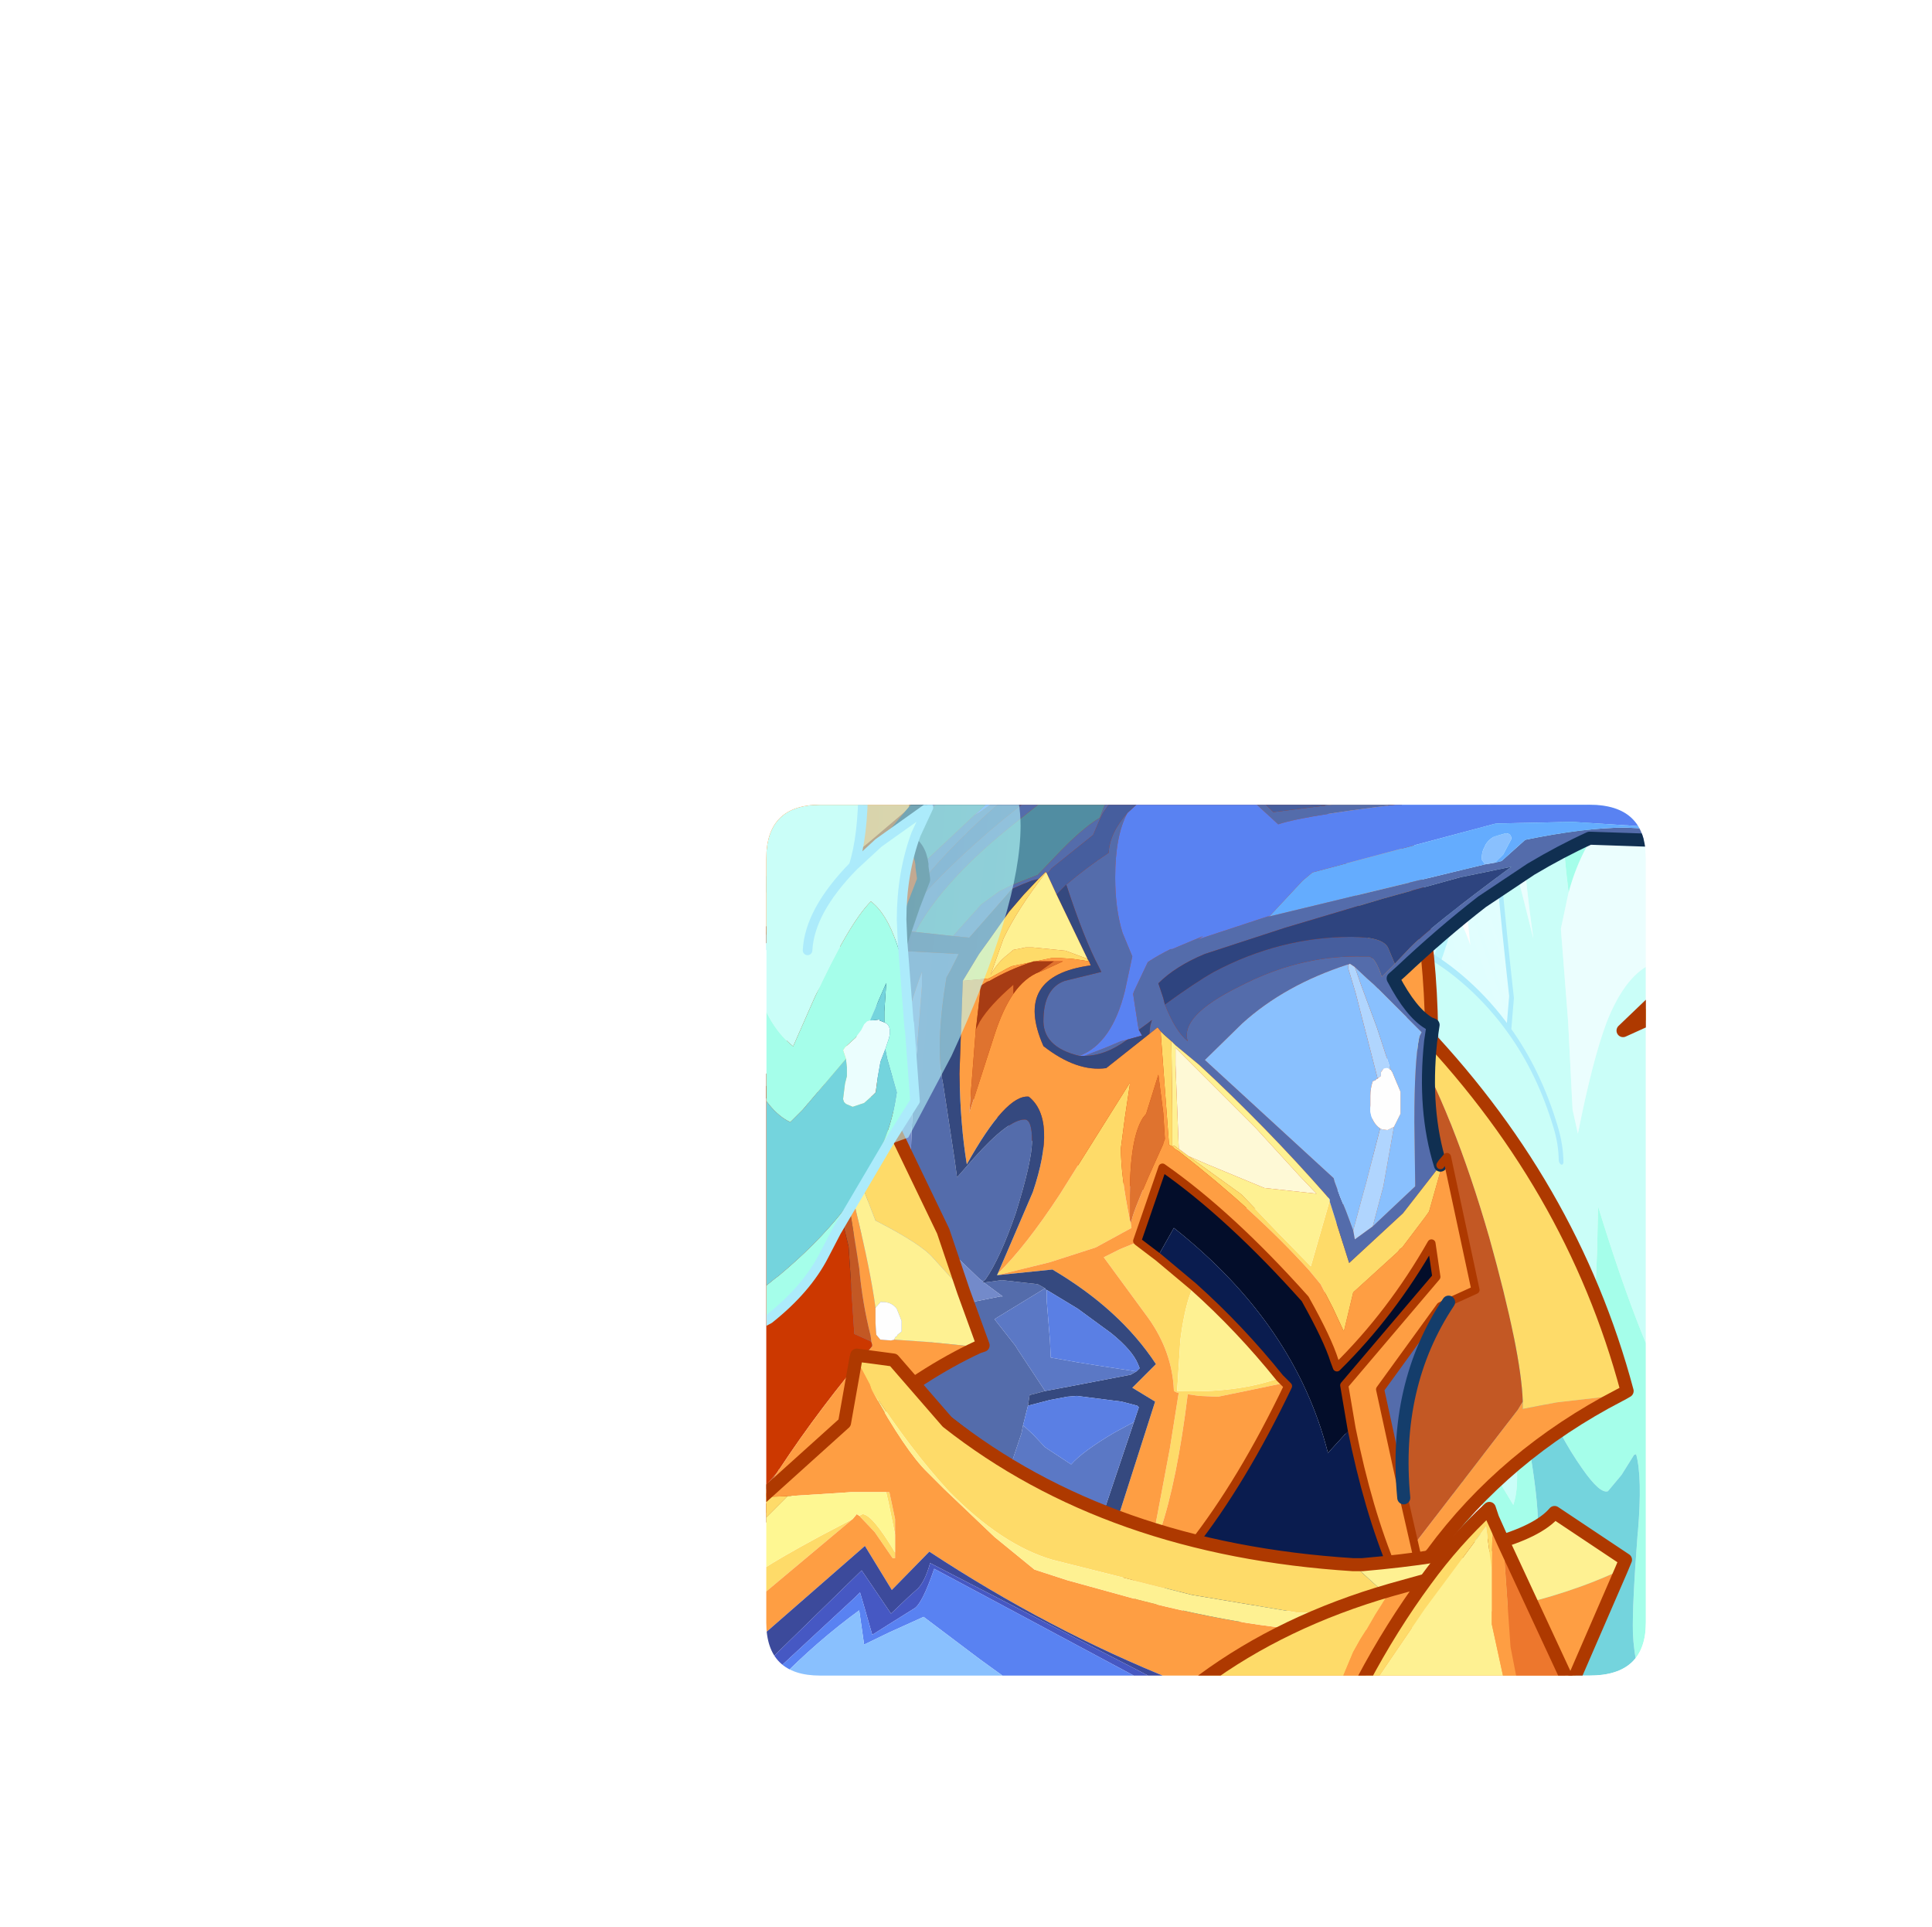 <?xml version="1.0" encoding="UTF-8" standalone="no"?>
<svg xmlns:ffdec="https://www.free-decompiler.com/flash" xmlns:xlink="http://www.w3.org/1999/xlink" ffdec:objectType="frame" height="118.15px" width="118.5px" xmlns="http://www.w3.org/2000/svg">
  <g transform="matrix(1.0, 0.0, 0.0, 1.0, 47.0, 49.35)">
    <clipPath id="clipPath0" transform="matrix(1.0, 0.0, 0.0, 1.0, 0.0, 0.0)">
      <path d="M50.5 0.0 Q53.95 0.0 53.95 3.3 L53.95 50.15 Q53.95 53.4 50.5 53.4 L3.3 53.4 Q0.0 53.4 0.0 50.15 L0.0 3.3 Q0.0 0.0 3.3 0.0 L50.5 0.0" fill="#000000" fill-rule="evenodd" stroke="none"/>
    </clipPath>
    <g clip-path="url(#clipPath0)">
      <use ffdec:characterId="2" height="69.55" transform="matrix(1.0, 0.0, 0.0, 1.0, -34.4, -0.75)" width="78.8" xlink:href="#shape1"/>
      <filter id="filter0">
        <feColorMatrix in="SourceGraphic" result="filterResult0" type="matrix" values="0 0 0 0 0.808,0 0 0 0 1.0,0 0 0 0 1.0,0 0 0 1 0"/>
        <feConvolveMatrix divisor="25.0" in="filterResult0" kernelMatrix="1 1 1 1 1 1 1 1 1 1 1 1 1 1 1 1 1 1 1 1 1 1 1 1 1" order="5 5" result="filterResult1"/>
        <feComposite in="SourceGraphic" in2="filterResult1" operator="over" result="filterResult2"/>
      </filter>
      <use ffdec:characterId="4" filter="url(#filter0)" height="71.5" transform="matrix(0.511, -0.184, 0.268, 0.903, 25.158, -4.098)" width="53.2" xlink:href="#sprite0"/>
      <use ffdec:characterId="5" height="52.1" transform="matrix(1.0, 0.0, 0.0, 1.0, -4.3, -0.9)" width="59.6" xlink:href="#shape3"/>
      <filter id="filter1">
        <feColorMatrix in="SourceGraphic" result="filterResult3" type="matrix" values="0 0 0 0 0.808,0 0 0 0 1.0,0 0 0 0 1.0,0 0 0 1 0"/>
        <feConvolveMatrix divisor="25.0" in="filterResult3" kernelMatrix="1 1 1 1 1 1 1 1 1 1 1 1 1 1 1 1 1 1 1 1 1 1 1 1 1" order="5 5" result="filterResult4"/>
        <feComposite in="SourceGraphic" in2="filterResult4" operator="over" result="filterResult5"/>
      </filter>
      <use ffdec:characterId="4" filter="url(#filter1)" height="71.5" transform="matrix(-1.177, 0.0, 0.0, 1.177, 15.597, -49.332)" width="53.2" xlink:href="#sprite0"/>
      <use ffdec:characterId="6" height="20.75" transform="matrix(1.0, 0.0, 0.0, 1.0, -0.65, 33.35)" width="53.75" xlink:href="#shape4"/>
    </g>
    <use ffdec:characterId="7" height="53.4" transform="matrix(1.0, 0.0, 0.0, 1.0, 0.0, 0.0)" width="53.95" xlink:href="#shape5"/>
  </g>
  <defs>
    <g id="shape1" transform="matrix(1.0, 0.0, 0.0, 1.0, 34.4, 0.75)">
      <path d="M-34.0 68.4 Q-33.85 68.55 -34.0 68.75 -34.25 68.9 -34.35 68.6 L-34.2 68.3 -34.0 68.4" fill="#d75d11" fill-rule="evenodd" stroke="none"/>
      <path d="M3.15 -0.5 L4.65 -0.5 0.15 8.05 -1.2 10.8 -1.2 6.95 3.15 -0.5 M37.05 -0.5 L44.15 -0.5 Q42.6 5.5 40.2 12.25 L39.65 13.8 37.05 -0.5" fill="#ecffff" fill-rule="evenodd" stroke="none"/>
      <path d="M3.15 -0.5 L-1.2 6.95 M-1.2 10.8 L0.15 8.05 4.65 -0.5 M37.05 -0.5 L39.65 13.8 40.2 12.25 Q42.6 5.5 44.15 -0.5" fill="none" stroke="#adecfc" stroke-linecap="round" stroke-linejoin="round" stroke-width="0.5"/>
    </g>
    <g id="sprite0" transform="matrix(1.0, 0.0, 0.0, 1.0, 4.8, -25.6)">
      <use ffdec:characterId="3" height="71.5" transform="matrix(1.0, 0.0, 0.0, 1.0, -4.8, 25.6)" width="53.2" xlink:href="#shape2"/>
    </g>
    <g id="shape2" transform="matrix(1.0, 0.0, 0.0, 1.0, 4.8, -25.6)">
      <path d="M43.85 38.75 L48.4 39.7 42.6 50.8 Q41.95 49.95 39.85 49.95 36.4 49.95 32.7 52.55 29.95 54.55 26.0 58.75 L26.2 57.15 28.55 51.65 30.75 45.8 32.75 43.75 Q34.3 42.35 36.25 41.3 L37.35 40.75 Q40.2 39.5 43.85 38.75 M15.55 37.75 L15.75 37.5 16.15 37.3 16.55 37.35 16.8 37.4 17.0 37.55 Q17.2 37.7 17.2 38.0 L17.2 38.9 17.2 39.0 16.85 39.8 16.15 40.3 Q15.55 40.3 15.25 39.75 14.9 39.2 15.15 38.55 L15.55 37.75 M28.2 35.55 L30.9 36.1 30.5 36.95 30.3 37.45 Q28.55 41.5 27.45 45.8 L28.2 35.55 M21.4 40.05 L21.65 40.3 21.65 40.45 21.6 40.75 21.35 41.25 21.05 41.55 20.75 41.7 20.45 41.6 Q20.2 41.45 20.25 41.15 L20.15 40.5 Q20.0 40.2 20.3 40.05 20.45 39.95 20.55 39.9 L21.15 39.95 21.4 40.05 M10.5 54.95 L10.25 55.2 9.95 55.25 Q9.6 55.2 9.3 54.95 L8.9 54.3 8.85 54.15 8.9 54.0 9.0 53.85 9.35 53.7 9.95 53.55 9.95 53.5 Q10.35 53.45 10.55 53.75 L10.7 54.35 10.5 54.95 M10.55 61.55 Q10.85 62.4 10.7 63.25 L9.95 65.45 Q9.35 66.6 8.25 67.15 L7.1 67.05 6.85 65.55 Q6.8 64.45 7.35 63.55 L8.8 61.75 Q9.15 61.4 9.55 61.3 L10.15 61.35 10.4 61.4 10.55 61.55 M16.8 62.4 L17.0 62.55 17.15 62.7 17.3 63.75 Q17.3 64.4 16.95 64.95 L16.3 66.15 15.75 66.5 Q15.25 66.45 15.25 65.95 L15.25 65.05 15.25 64.3 15.25 63.85 15.5 63.55 15.9 62.9 16.3 62.45 16.55 62.3 16.8 62.4 M2.25 80.25 L2.05 79.65 Q1.9 79.0 2.3 78.85 L2.55 78.75 2.55 78.7 2.95 78.75 3.05 78.75 3.2 78.8 3.35 78.95 3.5 79.25 3.8 79.65 4.35 80.15 4.45 80.3 4.35 80.6 4.3 80.75 4.25 81.2 4.25 81.65 4.35 82.05 4.45 82.85 4.4 83.0 4.3 83.1 3.95 83.25 3.35 83.05 2.9 82.65 2.75 82.5 2.65 81.75 2.5 80.9 2.25 80.25 M10.9 75.65 L10.85 75.6 Q10.6 75.45 10.65 75.15 L10.65 75.0 10.65 74.85 10.75 74.7 10.95 74.6 11.1 74.55 11.15 74.55 11.15 74.5 Q11.5 74.6 11.6 74.9 11.7 75.3 11.4 75.55 L10.9 75.65" fill="#ecffff" fill-rule="evenodd" stroke="none"/>
      <path d="M25.65 83.1 L24.55 85.2 23.7 85.2 25.65 83.1 M2.15 85.25 L1.05 84.85 -1.2 80.6 Q-4.8 72.8 -4.8 68.6 -4.8 63.55 2.0 58.35 L6.7 55.0 Q8.8 53.4 8.8 52.6 L7.2 44.4 5.6 36.4 Q5.6 34.7 6.45 30.45 L7.55 25.6 Q6.85 28.75 8.05 31.1 9.1 33.25 12.4 35.5 L15.55 37.75 15.15 38.55 Q14.9 39.2 15.25 39.75 15.55 40.3 16.15 40.3 L16.85 39.8 17.2 39.0 17.65 39.35 Q20.2 41.75 20.4 44.8 L23.8 34.7 27.9 35.5 Q25.85 40.5 23.2 48.9 L21.85 50.85 Q20.7 48.9 18.85 47.1 14.9 43.3 10.5 42.4 L12.3 44.2 Q13.9 46.45 13.9 51.2 L13.8 53.85 13.3 54.65 Q12.3 56.1 9.45 58.0 6.4 60.15 5.35 61.3 3.4 63.5 3.4 66.45 3.4 69.15 3.9 70.7 L2.6 69.5 0.0 67.65 0.65 69.05 Q1.4 71.1 1.4 73.5 L1.35 74.65 1.0 79.15 1.0 78.9 0.7 82.95 2.15 85.25 M38.3 37.6 L40.45 38.05 37.6 39.3 38.3 37.6 M10.5 54.95 L10.7 54.35 10.55 53.75 Q10.35 53.45 9.95 53.5 L9.95 53.55 9.35 53.7 9.0 53.85 8.9 54.0 8.85 54.15 8.9 54.3 9.3 54.95 Q9.6 55.2 9.95 55.25 L10.25 55.2 10.5 54.95" fill="url(#gradient0)" fill-rule="evenodd" stroke="none"/>
      <path d="M43.85 38.75 Q40.2 39.5 37.35 40.75 L37.3 39.05 37.35 37.4 38.3 37.6 37.6 39.3 40.45 38.05 43.85 38.75 M32.75 43.75 L30.75 45.8 28.55 51.65 26.2 57.15 26.0 58.75 Q29.95 54.55 32.7 52.55 36.4 49.95 39.85 49.95 41.95 49.95 42.6 50.8 L28.15 78.35 Q26.0 73.65 25.85 63.65 L24.35 66.3 Q21.45 71.2 20.05 72.3 L20.05 72.05 Q20.65 70.9 20.2 65.25 19.8 59.85 19.3 58.7 17.45 59.55 16.0 60.7 11.1 64.45 9.9 71.35 L8.85 77.3 Q8.25 79.15 7.05 80.1 L5.95 77.6 Q4.15 73.7 3.0 72.55 2.2 73.15 1.65 74.75 L1.55 75.05 1.35 74.65 1.4 73.5 Q1.4 71.1 0.65 69.05 L0.0 67.65 2.6 69.5 3.9 70.7 Q3.4 69.15 3.4 66.45 3.4 63.5 5.35 61.3 6.4 60.15 9.45 58.0 12.3 56.1 13.3 54.65 L13.8 53.85 13.9 51.2 Q13.9 46.45 12.3 44.2 L10.5 42.4 Q14.9 43.3 18.85 47.1 20.7 48.9 21.85 50.85 L23.2 48.9 Q25.85 40.5 27.9 35.5 L28.2 35.55 27.45 45.8 Q28.55 41.5 30.3 37.45 L30.5 36.95 30.9 36.1 35.0 36.95 33.85 40.4 33.15 42.45 32.75 43.75 M23.3 60.05 Q23.8 59.05 23.8 57.9 23.8 54.1 21.85 50.85 23.8 54.1 23.8 57.9 23.8 59.05 23.3 60.05 M10.55 61.55 L10.4 61.4 10.15 61.35 9.55 61.3 Q9.15 61.4 8.8 61.75 L7.35 63.55 Q6.8 64.45 6.85 65.55 L7.1 67.05 8.25 67.15 Q9.35 66.6 9.95 65.45 L10.7 63.25 Q10.85 62.4 10.55 61.55 M6.3 75.1 Q6.2 73.05 3.9 70.7 6.2 73.05 6.3 75.1" fill="#cbfff9" fill-rule="evenodd" stroke="none"/>
      <path d="M37.35 40.75 L36.25 41.3 Q34.3 42.35 32.75 43.75 L33.15 42.45 33.85 40.4 35.0 36.95 37.35 37.4 37.3 39.05 37.35 40.75 M28.15 78.35 L25.65 83.1 23.7 85.2 Q22.05 87.1 20.4 89.55 17.2 94.3 17.2 95.45 L17.35 96.7 17.4 96.85 15.05 96.7 15.0 96.7 Q12.8 96.55 9.8 95.1 L8.3 94.3 Q6.35 92.75 5.45 91.0 L4.8 89.75 2.15 85.25 0.7 82.95 1.0 78.9 1.0 79.15 1.35 74.65 1.55 75.05 1.65 74.75 Q2.2 73.15 3.0 72.55 4.15 73.7 5.95 77.6 L7.05 80.1 Q8.25 79.15 8.85 77.3 L9.9 71.35 Q11.1 64.45 16.0 60.7 17.45 59.55 19.3 58.7 19.8 59.85 20.2 65.25 20.65 70.9 20.05 72.05 L20.05 72.3 Q21.45 71.2 24.35 66.3 L25.85 63.65 Q26.0 73.65 28.15 78.35 M16.8 62.4 L16.55 62.3 16.3 62.45 15.9 62.9 15.5 63.55 15.25 63.85 15.25 64.3 15.25 65.05 15.25 65.95 Q15.25 66.45 15.75 66.5 L16.3 66.15 16.95 64.95 Q17.3 64.4 17.3 63.75 L17.15 62.7 17.0 62.55 16.8 62.4 M2.25 80.25 L2.15 80.75 1.65 82.5 1.7 82.8 Q1.9 84.1 2.45 85.35 3.9 88.8 7.8 92.05 L8.0 92.2 Q11.75 95.3 15.05 96.3 14.95 92.7 15.9 90.6 16.7 88.9 19.65 84.55 L19.7 84.5 Q21.95 81.25 22.0 79.7 L21.75 79.7 19.75 80.65 17.75 81.35 Q16.8 81.35 15.7 79.4 14.25 76.9 13.7 73.75 13.15 70.55 13.7 68.25 L14.1 67.1 Q12.25 69.0 11.1 74.55 L10.95 74.6 10.75 74.7 10.65 74.85 10.65 75.0 10.65 75.15 Q10.6 75.45 10.85 75.6 L10.9 75.65 10.8 76.0 Q9.55 82.95 7.2 84.05 L6.55 83.4 4.3 80.75 4.35 80.6 4.45 80.3 4.35 80.15 3.8 79.65 3.5 79.25 3.35 78.95 3.2 78.8 3.05 78.75 2.2 76.8 2.3 78.3 2.3 78.85 Q1.9 79.0 2.05 79.65 L2.25 80.25" fill="#a6ffeb" fill-rule="evenodd" stroke="none"/>
      <path d="M11.1 74.55 Q12.25 69.0 14.1 67.1 L13.7 68.25 Q13.15 70.55 13.7 73.75 14.25 76.9 15.7 79.4 16.8 81.35 17.75 81.35 L19.75 80.65 21.75 79.7 22.0 79.7 Q21.95 81.25 19.7 84.5 L19.65 84.55 Q16.7 88.9 15.9 90.6 14.95 92.7 15.05 96.3 11.75 95.3 8.0 92.2 L7.8 92.05 Q3.9 88.8 2.45 85.35 1.9 84.1 1.7 82.8 L1.65 82.5 2.15 80.75 2.25 80.25 2.5 80.9 2.65 81.75 2.75 82.5 2.9 82.65 3.35 83.05 3.95 83.25 4.3 83.1 4.4 83.0 4.45 82.85 4.35 82.05 4.25 81.65 4.25 81.2 4.3 80.75 6.55 83.4 7.2 84.05 Q9.55 82.95 10.8 76.0 L10.9 75.65 11.4 75.55 Q11.7 75.3 11.6 74.9 11.5 74.6 11.15 74.5 L11.15 74.55 11.1 74.55 M2.3 78.85 L2.3 78.3 2.2 76.8 3.05 78.75 2.95 78.75 2.55 78.7 2.55 78.75 2.3 78.85" fill="#74d5de" fill-rule="evenodd" stroke="none"/>
      <path d="M23.7 85.2 Q22.05 87.1 20.4 89.55 17.2 94.3 17.2 95.45 L17.35 96.7 17.4 96.85 15.05 96.7 15.0 96.7 Q12.8 96.55 9.8 95.1 L8.3 94.3 Q6.35 92.75 5.45 91.0 L4.8 89.75 2.15 85.25 0.7 82.95 1.0 78.9 M1.35 74.65 L1.4 73.5 Q1.4 71.1 0.65 69.05 L0.0 67.65 2.6 69.5 3.9 70.7 Q3.4 69.15 3.4 66.45 3.4 63.5 5.35 61.3 6.4 60.15 9.45 58.0 12.3 56.1 13.3 54.65 L13.8 53.85 13.9 51.2 Q13.9 46.45 12.3 44.2 L10.5 42.4 Q14.9 43.3 18.85 47.1 20.7 48.9 21.85 50.85 L23.2 48.9 Q25.85 40.5 27.9 35.5 M38.3 37.6 L37.6 39.3 40.45 38.05 M21.85 50.85 Q23.8 54.1 23.8 57.9 23.8 59.05 23.3 60.05 M1.0 79.15 L1.35 74.65 M25.65 83.1 L23.7 85.2 M3.9 70.7 Q6.2 73.05 6.3 75.1" fill="none" stroke="#adecfc" stroke-linecap="round" stroke-linejoin="round" stroke-width="0.5"/>
    </g>
    <linearGradient gradientTransform="matrix(0.175, -0.015, 0.005, 0.058, 25.45, 110.1)" gradientUnits="userSpaceOnUse" id="gradient0" spreadMethod="pad" x1="-819.2" x2="819.2">
      <stop offset="0.0" stop-color="#9affff"/>
      <stop offset="1.0" stop-color="#ecffff" stop-opacity="0.0"/>
    </linearGradient>
    <g id="shape3" transform="matrix(1.0, 0.0, 0.0, 1.0, 4.3, 0.9)">
      <path d="M8.2 -0.3 L8.15 -0.05 5.35 -0.2 5.35 -0.3 8.2 -0.3" fill="#ffdc69" fill-rule="evenodd" stroke="none"/>
      <path d="M5.35 -0.3 L5.35 -0.2 8.15 -0.05 8.2 -0.3 9.2 -0.3 9.15 0.1 9.15 0.4 6.5 2.65 2.85 5.65 -0.7 8.55 -0.7 -0.3 5.35 -0.3 M33.75 -0.3 L38.45 -0.3 Q41.0 6.7 40.8 16.1 L38.45 14.4 37.15 13.5 37.2 12.4 Q37.2 10.2 35.3 4.05 L33.75 -0.3" fill="#ff9f43" fill-rule="evenodd" stroke="none"/>
      <path d="M2.85 5.65 L6.5 2.65 9.15 0.4 9.15 0.1 9.2 -0.3 33.75 -0.3 35.3 4.05 Q37.2 10.2 37.2 12.4 L37.15 13.5 38.45 14.4 35.75 22.4 Q34.9 24.8 31.55 24.8 18.45 24.8 9.1 14.6 4.8 9.95 2.85 5.65" fill="#cd3800" fill-rule="evenodd" stroke="none"/>
      <path d="M-0.7 8.55 L2.85 5.65 6.5 2.65 9.15 0.4 9.15 0.1 9.2 -0.3 M33.75 -0.3 L35.3 4.05 Q37.2 10.2 37.2 12.4 L37.15 13.5 38.45 14.4 40.8 16.1 Q41.0 6.7 38.45 -0.3" fill="none" stroke="#af3900" stroke-linecap="round" stroke-linejoin="round" stroke-width="0.8"/>
      <path d="M52.35 36.2 L48.45 36.65 46.4 37.05 46.4 36.9 46.4 36.6 Q46.3 33.55 44.35 26.55 42.15 18.9 39.35 14.05 L39.65 13.2 Q49.4 23.2 52.8 35.95 52.55 36.1 52.35 36.2" fill="#ffdc69" fill-rule="evenodd" stroke="none"/>
      <path d="M46.4 36.6 L46.4 36.9 46.4 37.05 48.45 36.65 52.35 36.2 Q45.3 39.85 40.85 45.9 L37.55 49.55 37.4 48.4 46.1 37.1 46.4 36.6" fill="#ff9f43" fill-rule="evenodd" stroke="none"/>
      <path d="M46.4 36.6 L46.1 37.1 37.4 48.4 34.45 28.45 39.35 14.05 Q42.15 18.9 44.35 26.55 46.3 33.55 46.4 36.6" fill="#c45824" fill-rule="evenodd" stroke="none"/>
      <path d="M37.4 48.4 L37.55 49.55 40.85 45.9 Q45.3 39.85 52.35 36.2 52.55 36.1 52.8 35.95 49.4 23.2 39.65 13.2 L39.35 14.05 34.45 28.45 37.4 48.4 Z" fill="none" stroke="#af3900" stroke-linecap="round" stroke-linejoin="round" stroke-width="0.8"/>
      <path d="M41.35 22.1 L41.45 21.95 41.3 22.65 40.65 24.95 40.4 25.3 39.0 27.15 38.85 27.25 38.75 27.4 36.0 29.9 35.45 32.2 35.4 32.25 34.75 30.85 34.0 29.4 33.3 28.55 Q30.05 24.95 25.3 21.25 L25.05 21.1 24.9 20.95 24.7 20.85 24.7 20.8 24.2 14.1 24.2 13.9 24.4 14.1 24.85 14.5 24.85 14.65 24.9 18.95 24.9 20.9 Q25.1 20.9 25.2 21.05 L25.3 21.1 25.9 21.55 29.15 23.9 31.3 26.15 33.4 28.3 34.55 24.3 35.75 28.1 39.05 25.05 41.35 22.1 M14.2 28.75 Q15.9 27.1 18.0 23.9 L22.3 17.05 22.3 17.15 22.0 19.15 21.75 21.05 Q21.75 22.8 22.3 25.45 L22.35 25.6 22.4 25.95 20.2 27.15 17.4 28.05 17.2 28.1 14.15 28.85 14.2 28.75 M28.1 46.3 L23.85 47.15 Q25.3 45.8 26.1 45.45 L25.7 45.9 28.1 46.3 M31.8 35.45 L29.65 35.9 27.7 36.3 26.55 36.25 25.85 36.15 Q25.2 41.45 24.15 44.55 L23.05 47.15 23.0 47.15 23.75 44.8 24.75 39.5 25.3 36.05 25.2 36.05 25.0 35.95 25.0 35.9 Q24.9 33.55 23.45 31.5 L20.7 27.75 21.7 27.25 22.8 26.8 24.05 27.75 26.2 29.55 Q25.8 30.3 25.5 32.1 L25.4 32.8 25.2 35.95 Q28.8 36.1 31.5 35.15 L31.8 35.45 M16.7 4.55 L17.05 4.2 17.15 4.1 17.15 4.15 Q15.4 6.4 14.55 8.2 L13.75 10.45 Q14.2 9.65 14.8 9.2 L15.15 8.9 15.9 8.75 16.35 8.75 18.35 8.95 19.7 9.45 19.8 9.6 18.8 9.45 18.05 9.4 17.5 9.4 15.05 9.9 14.75 10.05 13.75 10.6 13.65 10.65 12.05 10.8 13.05 9.15 13.7 8.25 14.9 6.55 15.8 5.5 16.7 4.55" fill="#ffdc69" fill-rule="evenodd" stroke="none"/>
      <path d="M41.45 21.95 L41.75 21.6 43.5 29.75 41.85 30.5 41.35 30.75 37.65 35.85 39.1 42.5 40.05 46.65 39.85 46.75 38.45 46.95 Q36.9 43.25 35.9 38.25 L35.45 35.6 41.1 28.95 40.8 26.9 Q38.35 31.2 35.0 34.5 L34.85 34.1 Q34.45 32.8 33.05 30.3 28.45 25.15 24.3 22.25 L22.75 26.75 22.8 26.8 21.7 27.25 20.7 27.75 23.45 31.5 Q24.9 33.55 25.0 35.9 L25.0 35.95 25.2 36.05 25.3 36.05 24.75 39.5 23.75 44.8 23.0 47.15 23.05 47.15 24.15 44.55 Q25.2 41.45 25.85 36.15 L26.55 36.25 27.7 36.3 29.65 35.9 31.8 35.45 32.0 35.65 Q29.2 41.5 26.1 45.45 25.3 45.8 23.85 47.15 L28.1 46.3 28.35 46.3 24.75 48.3 23.1 49.2 22.65 48.25 22.55 48.2 21.35 45.65 21.1 45.2 23.85 36.6 22.45 35.75 23.9 34.3 Q21.7 30.95 17.55 28.5 L14.15 28.85 17.2 28.1 17.4 28.05 20.2 27.15 22.4 25.95 22.35 25.6 22.4 25.55 Q22.45 25.1 23.45 22.8 L24.35 20.8 24.35 20.75 24.45 20.5 24.35 18.9 24.05 16.55 23.3 18.95 23.1 19.2 Q22.3 20.45 22.3 23.95 L22.3 25.45 Q21.75 22.8 21.75 21.05 L22.0 19.15 22.3 17.15 22.3 17.05 18.0 23.9 Q15.9 27.1 14.2 28.75 L16.35 23.75 Q17.85 19.3 16.1 17.9 14.7 17.75 12.3 22.05 11.9 19.65 11.85 16.5 L12.05 10.85 12.05 10.8 13.65 10.65 13.75 10.6 14.75 10.05 15.05 9.9 17.5 9.4 18.05 9.4 18.8 9.45 19.8 9.6 19.9 9.85 Q15.1 10.5 17.0 14.8 19.05 16.4 20.85 16.15 L23.5 14.05 24.0 13.65 24.2 13.9 24.2 14.1 24.7 20.8 24.7 20.85 24.9 20.95 25.05 21.1 25.3 21.25 Q30.05 24.95 33.3 28.55 L34.0 29.4 34.75 30.85 35.4 32.25 35.45 32.2 36.0 29.9 38.75 27.4 38.85 27.25 39.0 27.15 40.4 25.3 40.65 24.95 41.3 22.65 41.45 21.95 M17.65 9.6 L16.4 9.6 Q14.9 10.1 13.7 10.8 L13.55 10.85 13.15 11.1 13.1 11.65 12.9 13.4 12.85 13.8 12.45 18.9 14.0 14.1 Q14.5 12.55 15.15 11.6 15.85 10.6 16.75 10.25 L16.9 10.2 18.2 9.6 17.65 9.6" fill="#ff9f43" fill-rule="evenodd" stroke="none"/>
      <path d="M54.9 12.8 Q53.75 13.3 52.55 13.85 L54.9 11.6 54.9 12.8" fill="#ffbf43" fill-rule="evenodd" stroke="none"/>
      <path d="M10.8 -0.5 L8.55 2.15 7.75 1.95 9.8 -0.5 10.8 -0.5 M9.55 3.65 L12.75 0.65 13.1 0.45 14.45 -0.5 14.75 -0.5 Q11.55 2.25 9.65 4.6 L9.65 4.55 9.55 3.8 9.55 3.65 M16.35 -0.5 L17.3 -0.5 15.35 1.05 Q10.85 4.6 9.15 7.8 L8.5 7.75 9.05 6.15 Q11.8 3.05 15.4 0.2 L16.35 -0.5 M20.95 -0.5 L21.35 -0.5 20.65 0.5 20.5 0.8 20.35 1.15 20.05 1.85 17.5 3.9 17.3 4.15 17.2 4.2 17.15 4.15 17.15 4.1 17.05 4.2 16.7 4.55 16.3 4.65 Q15.75 4.85 15.1 5.15 L15.0 5.25 12.45 8.15 11.45 8.05 13.2 6.1 14.3 5.3 15.0 4.95 16.65 4.3 17.7 3.2 Q19.35 1.45 20.45 0.8 L20.95 -0.5 M29.55 -0.5 L30.1 -0.5 30.8 0.15 31.1 0.45 38.65 -0.5 42.65 -0.5 40.7 -0.25 Q33.15 0.6 31.4 1.2 L29.55 -0.5 M45.3 -0.5 L45.45 -0.5 44.9 -0.4 44.75 -0.4 45.3 -0.5 M54.9 1.5 L54.9 2.2 50.5 2.05 Q48.75 2.85 46.9 3.95 L43.9 5.95 Q41.45 7.85 38.9 10.25 L38.45 10.65 Q39.55 12.75 40.65 13.4 L40.9 13.5 40.75 14.5 Q40.3 18.75 41.35 22.1 L39.05 25.05 35.75 28.1 34.55 24.3 34.55 24.2 34.3 23.9 Q30.65 19.75 26.55 15.95 L25.1 14.75 24.85 14.5 24.4 14.1 24.2 13.9 24.0 13.65 23.5 14.05 23.55 13.55 23.65 13.2 23.4 13.4 22.85 13.8 22.8 13.55 22.5 11.6 22.55 11.45 23.4 9.65 23.55 9.55 Q24.1 9.2 24.8 8.85 L24.9 8.85 26.8 8.05 26.5 8.25 30.75 6.85 30.85 6.85 44.1 3.65 44.7 3.55 45.1 3.45 46.55 2.15 Q50.2 1.4 52.7 1.4 L54.9 1.5 M41.85 30.5 Q38.45 35.6 39.1 42.5 L37.65 35.85 41.35 30.75 41.85 30.5 M38.55 9.75 L39.45 8.8 Q40.7 7.5 45.7 3.8 L42.55 4.45 37.85 5.75 31.8 7.55 26.9 9.15 Q25.1 9.9 24.05 10.95 L24.35 11.85 24.45 12.25 Q25.1 13.9 25.85 14.5 25.35 12.95 29.0 11.15 32.55 9.3 36.2 9.3 L37.0 9.3 Q37.4 9.45 37.75 10.55 L38.55 9.75 M35.7 9.8 L35.65 9.8 Q31.8 11.05 29.2 13.4 L26.9 15.65 34.8 22.9 34.85 23.1 35.2 24.05 35.55 24.9 36.0 26.1 36.1 26.65 37.2 25.85 39.8 23.4 39.8 23.15 39.75 19.45 Q39.75 15.75 40.05 14.25 L40.2 13.95 38.1 11.85 37.3 11.05 36.85 10.65 36.1 9.95 35.8 9.75 35.7 9.8 M18.4 4.9 Q19.7 3.8 21.0 2.95 21.05 1.75 22.15 0.5 21.4 1.9 21.4 4.45 21.4 6.4 21.85 7.85 L22.45 9.3 22.0 11.4 Q21.2 14.65 19.2 15.4 16.9 14.85 17.0 13.1 17.05 11.25 18.3 10.8 L20.55 10.25 20.4 9.95 Q19.5 8.25 18.4 4.9 M19.5 15.4 L20.8 14.9 21.75 14.5 22.15 14.4 Q20.8 15.4 19.5 15.4 M8.1 8.95 L11.8 9.15 11.3 10.15 11.05 10.6 Q10.35 14.8 10.85 17.15 L11.55 21.75 11.7 22.85 12.75 21.65 Q14.85 19.3 15.85 19.3 16.3 19.3 16.3 20.6 16.3 21.85 15.3 25.05 14.35 27.8 13.45 29.1 L13.3 29.25 13.05 29.05 10.45 26.55 Q9.15 24.75 8.85 23.5 L8.85 22.85 Q8.85 20.15 9.15 16.15 L9.55 11.1 9.55 10.25 Q8.15 13.8 6.35 23.6 5.3 29.3 4.8 33.05 L4.75 32.95 Q4.65 20.5 8.1 8.95 M13.35 29.3 L14.45 29.15 16.65 29.4 17.1 29.65 14.15 31.45 14.0 31.55 15.3 33.2 15.35 33.3 17.1 35.95 16.15 36.2 16.05 36.85 15.75 38.05 15.65 38.55 14.9 40.8 8.35 35.75 Q9.75 33.3 10.3 32.6 11.5 31.05 12.85 30.45 L14.35 30.15 14.5 30.15 13.35 29.3" fill="#546cac" fill-rule="evenodd" stroke="none"/>
      <path d="M12.75 0.65 L14.0 -0.5 14.45 -0.5 13.1 0.45 12.75 0.65 M23.25 -0.5 L29.55 -0.5 31.4 1.2 Q33.15 0.6 40.7 -0.25 L42.65 -0.5 45.3 -0.5 44.75 -0.4 44.9 -0.4 45.45 -0.5 54.9 -0.5 54.9 1.4 49.45 1.05 44.75 1.15 33.5 4.15 32.9 4.65 30.85 6.85 30.75 6.85 26.5 8.25 26.8 8.05 24.9 8.85 24.8 8.85 Q24.1 9.2 23.55 9.55 L23.4 9.65 22.55 11.45 22.5 11.6 22.8 13.55 22.85 13.8 23.05 14.15 22.15 14.4 21.75 14.5 20.8 14.9 19.5 15.4 19.2 15.4 Q21.2 14.65 22.0 11.4 L22.45 9.3 21.85 7.85 Q21.4 6.4 21.4 4.45 21.4 1.9 22.15 0.5 L23.25 -0.5" fill="#5983f3" fill-rule="evenodd" stroke="none"/>
      <path d="M54.9 1.4 L54.9 1.5 52.7 1.4 Q50.2 1.4 46.55 2.15 L45.1 3.45 44.7 3.55 44.75 3.5 45.2 3.05 45.7 2.1 Q45.7 1.75 45.35 1.75 L44.65 1.95 Q44.2 2.2 44.05 2.6 43.85 2.95 43.9 3.4 L44.1 3.65 30.85 6.85 32.9 4.65 33.5 4.15 44.75 1.15 49.45 1.05 54.9 1.4" fill="#64adff" fill-rule="evenodd" stroke="none"/>
      <path d="M14.75 -0.5 L16.35 -0.5 15.4 0.2 Q11.8 3.05 9.05 6.15 L9.65 4.6 Q11.55 2.25 14.75 -0.5 M21.35 -0.5 L23.25 -0.5 22.15 0.5 Q21.05 1.75 21.0 2.95 19.7 3.8 18.4 4.9 L17.8 5.5 17.2 4.2 17.3 4.15 17.5 3.9 20.05 1.85 20.35 1.15 20.5 0.8 20.65 0.5 21.35 -0.5 M30.1 -0.5 L38.65 -0.5 31.1 0.45 30.8 0.15 30.1 -0.5 M38.55 9.75 L37.75 10.55 Q37.4 9.45 37.0 9.3 L36.2 9.3 Q32.55 9.3 29.0 11.15 25.35 12.95 25.85 14.5 25.1 13.9 24.45 12.25 26.3 10.9 27.45 10.25 31.5 8.1 35.9 8.1 37.85 8.1 38.15 8.8 L38.55 9.75" fill="#465e9f" fill-rule="evenodd" stroke="none"/>
      <path d="M44.7 3.55 L44.1 3.65 43.9 3.4 Q43.85 2.95 44.05 2.6 44.2 2.2 44.65 1.95 L45.35 1.75 Q45.7 1.75 45.7 2.1 L45.2 3.05 44.75 3.5 44.7 3.55 M36.0 26.1 L35.55 24.9 35.2 24.05 34.85 23.1 34.8 22.9 26.9 15.65 29.2 13.4 Q31.8 11.05 35.65 9.8 L35.7 9.8 35.7 10.05 36.15 11.55 37.5 16.8 37.45 16.8 37.35 16.9 37.2 16.95 Q37.05 17.4 37.05 17.85 L37.05 18.8 Q37.15 19.5 37.65 19.85 L36.8 23.15 36.55 24.05 36.0 26.1 M36.1 9.95 L36.85 10.65 37.3 11.05 38.1 11.85 40.2 13.95 40.05 14.25 Q39.75 15.75 39.75 19.45 L39.8 23.15 39.8 23.4 37.2 25.85 37.85 23.4 38.5 19.75 38.9 18.95 38.9 17.6 38.4 16.4 38.3 16.25 37.45 13.65 36.5 11.1 36.1 9.95" fill="#8ac1ff" fill-rule="evenodd" stroke="none"/>
      <path d="M24.45 12.25 L24.35 11.85 24.05 10.95 Q25.1 9.9 26.9 9.15 L31.8 7.55 37.85 5.75 42.55 4.45 45.7 3.8 Q40.7 7.5 39.45 8.8 L38.55 9.75 38.15 8.8 Q37.85 8.1 35.9 8.1 31.5 8.1 27.45 10.25 26.3 10.9 24.45 12.25" fill="#2e4480" fill-rule="evenodd" stroke="none"/>
      <path d="M35.7 9.8 L35.8 9.75 36.1 9.95 36.5 11.1 37.45 13.65 38.3 16.25 38.1 16.15 38.0 16.15 37.85 16.2 37.7 16.4 37.7 16.55 37.7 16.65 Q37.65 16.65 37.55 16.75 L37.5 16.8 36.15 11.55 35.7 10.05 35.7 9.8 M37.2 25.85 L36.1 26.65 36.0 26.1 36.55 24.05 36.8 23.15 37.65 19.85 37.75 19.9 38.1 19.95 38.5 19.75 37.85 23.4 37.2 25.85" fill="#b1d6ff" fill-rule="evenodd" stroke="none"/>
      <path d="M10.8 -0.5 L14.0 -0.5 12.75 0.65 9.55 3.65 Q9.4 2.5 8.55 2.15 L10.8 -0.5 M17.3 -0.5 L20.95 -0.5 20.45 0.8 Q19.35 1.45 17.7 3.2 L16.65 4.3 15.0 4.95 14.3 5.3 13.2 6.1 11.45 8.05 9.15 7.8 Q10.85 4.6 15.35 1.05 L17.3 -0.5" fill="#518ea3" fill-rule="evenodd" stroke="none"/>
      <path d="M13.3 29.25 L13.3 29.3 13.35 29.3 14.5 30.15 14.35 30.15 12.85 30.45 Q11.5 31.05 10.3 32.6 9.75 33.3 8.35 35.75 L4.8 33.05 Q5.3 29.3 6.35 23.6 8.15 13.8 9.55 10.25 L9.55 11.1 9.15 16.15 Q8.85 20.15 8.85 22.85 L8.85 23.5 Q9.15 24.75 10.45 26.55 L13.05 29.05 13.3 29.25" fill="#738bcb" fill-rule="evenodd" stroke="none"/>
      <path d="M22.85 13.8 L23.4 13.4 23.65 13.2 23.55 13.55 23.5 14.05 20.85 16.15 Q19.05 16.4 17.0 14.8 15.1 10.5 19.9 9.85 L19.8 9.6 19.7 9.45 17.8 5.5 18.4 4.9 Q19.5 8.25 20.4 9.95 L20.55 10.25 18.3 10.8 Q17.05 11.25 17.0 13.1 16.9 14.85 19.2 15.4 L19.5 15.4 Q20.8 15.4 22.15 14.4 L23.05 14.15 22.85 13.8 M14.15 28.85 L17.55 28.5 Q21.7 30.95 23.9 34.3 L22.45 35.75 23.85 36.6 21.1 45.2 21.35 45.65 20.05 44.65 20.8 43.05 22.55 37.85 22.85 36.95 22.75 36.85 21.8 36.6 19.05 36.25 18.45 36.3 17.4 36.5 16.05 36.85 16.15 36.2 17.1 35.95 18.7 35.65 22.35 34.95 22.7 34.75 22.9 34.55 22.8 34.3 Q22.45 33.45 21.15 32.4 L19.1 30.9 17.2 29.75 17.15 29.75 17.1 29.65 16.65 29.4 14.45 29.15 13.35 29.3 13.3 29.3 13.3 29.25 13.45 29.1 Q14.35 27.8 15.3 25.05 16.3 21.85 16.3 20.6 16.3 19.3 15.85 19.3 14.85 19.3 12.75 21.65 L11.7 22.85 11.55 21.75 10.85 17.15 Q10.35 14.8 11.05 10.6 L11.3 10.15 11.8 9.15 8.1 8.95 8.5 7.75 9.15 7.8 11.45 8.05 12.45 8.15 15.0 5.25 15.1 5.15 Q15.75 4.85 16.3 4.65 L16.7 4.55 15.8 5.5 14.9 6.55 13.7 8.25 13.05 9.15 12.05 10.8 12.05 10.85 11.85 16.5 Q11.9 19.65 12.3 22.05 14.7 17.75 16.1 17.9 17.85 19.3 16.35 23.75 L14.2 28.75 14.15 28.85" fill="#354980" fill-rule="evenodd" stroke="none"/>
      <path d="M12.85 13.8 L12.9 13.4 13.1 11.65 13.15 11.1 13.55 10.85 13.7 10.8 Q14.9 10.1 16.4 9.6 L17.65 9.6 16.75 10.25 Q15.85 10.6 15.15 11.6 L15.15 11.05 Q13.7 12.3 13.1 13.3 L12.85 13.8" fill="#a83c14" fill-rule="evenodd" stroke="none"/>
      <path d="M22.3 25.45 L22.3 23.95 Q22.3 20.45 23.1 19.2 L23.3 18.95 24.05 16.55 24.35 18.9 24.45 20.5 24.35 20.75 24.35 20.8 23.45 22.8 Q22.45 25.1 22.4 25.55 L22.35 25.6 22.3 25.45 M12.85 13.8 L13.1 13.3 Q13.7 12.3 15.15 11.05 L15.15 11.6 Q14.5 12.55 14.0 14.1 L12.45 18.9 12.85 13.8 M16.75 10.25 L17.65 9.6 18.2 9.6 16.9 10.2 16.75 10.25" fill="#e0732f" fill-rule="evenodd" stroke="none"/>
      <path d="M24.85 14.5 L25.1 14.75 26.55 15.95 Q30.65 19.75 34.3 23.9 L34.55 24.2 34.55 24.3 33.4 28.3 31.3 26.15 29.15 23.9 25.9 21.55 27.05 22.05 30.55 23.5 33.75 23.85 32.7 22.75 30.05 19.85 25.1 14.9 25.1 15.95 25.3 21.1 25.2 21.05 Q25.1 20.9 24.9 20.9 L24.9 18.95 24.85 14.65 24.85 14.5 M17.15 4.15 L17.2 4.2 17.8 5.5 19.7 9.45 18.35 8.95 16.35 8.75 15.9 8.75 15.15 8.9 14.8 9.2 Q14.2 9.65 13.75 10.45 L14.55 8.2 Q15.4 6.4 17.15 4.15 M31.5 35.15 Q28.8 36.1 25.2 35.95 L25.4 32.8 25.5 32.1 Q25.8 30.3 26.2 29.55 29.05 32.1 31.5 35.15" fill="#fff293" fill-rule="evenodd" stroke="none"/>
      <path d="M17.1 29.65 L17.15 29.75 17.2 29.75 17.2 30.4 17.4 32.85 17.45 33.9 19.15 34.2 20.4 34.4 22.7 34.75 22.35 34.95 18.7 35.65 17.1 35.95 15.35 33.3 15.3 33.2 14.0 31.55 14.15 31.45 17.1 29.65 M22.55 37.85 L20.8 43.05 20.05 44.65 14.9 40.8 15.65 38.55 15.75 38.05 16.35 38.6 17.1 39.4 18.7 40.45 Q19.4 39.65 21.35 38.5 L22.55 37.85" fill="#5b78c6" fill-rule="evenodd" stroke="none"/>
      <path d="M17.2 29.75 L19.1 30.9 21.15 32.4 Q22.45 33.45 22.8 34.3 L22.9 34.55 22.7 34.75 20.4 34.4 19.15 34.2 17.45 33.9 17.4 32.85 17.2 30.4 17.2 29.75 M16.05 36.85 L17.4 36.5 18.45 36.3 19.05 36.25 21.8 36.6 22.75 36.85 22.85 36.95 22.55 37.85 21.35 38.5 Q19.4 39.65 18.7 40.45 L17.1 39.4 16.35 38.6 15.75 38.05 16.05 36.85" fill="#5a80e5" fill-rule="evenodd" stroke="none"/>
      <path d="M22.8 26.8 L22.75 26.75 24.3 22.25 Q28.45 25.15 33.05 30.3 34.45 32.8 34.85 34.1 L35.0 34.5 Q38.35 31.2 40.8 26.9 L41.1 28.95 35.45 35.6 35.9 38.25 35.5 38.6 34.45 39.75 Q32.45 31.85 25.0 25.95 L24.1 27.55 24.05 27.75 22.8 26.8" fill="#030d2a" fill-rule="evenodd" stroke="none"/>
      <path d="M37.65 19.85 Q37.15 19.5 37.05 18.8 L37.05 17.85 Q37.05 17.4 37.2 16.95 L37.35 16.9 37.45 16.8 37.5 16.8 37.55 16.75 Q37.65 16.65 37.7 16.65 L37.7 16.55 37.7 16.4 37.85 16.2 38.0 16.15 38.1 16.15 38.3 16.25 38.4 16.4 38.9 17.6 38.9 18.95 38.5 19.75 38.1 19.95 37.75 19.9 37.65 19.85" fill="#ffffff" fill-rule="evenodd" stroke="none"/>
      <path d="M25.3 21.1 L25.1 15.95 25.1 14.9 30.05 19.85 32.7 22.75 33.75 23.85 30.55 23.5 27.05 22.05 25.9 21.55 25.3 21.1" fill="#fffad7" fill-rule="evenodd" stroke="none"/>
      <path d="M39.85 46.75 L39.9 46.95 39.2 47.3 27.2 50.15 24.75 48.3 28.35 46.3 28.1 46.3 25.7 45.9 26.1 45.45 Q29.2 41.5 32.0 35.65 L31.8 35.45 31.5 35.15 Q29.05 32.1 26.2 29.55 L24.05 27.75 24.1 27.55 25.0 25.95 Q32.45 31.85 34.45 39.75 L35.5 38.6 35.9 38.25 Q36.9 43.25 38.45 46.95 L39.85 46.75" fill="#0a1c4f" fill-rule="evenodd" stroke="none"/>
      <path d="M54.9 11.6 L52.55 13.85 Q53.75 13.3 54.9 12.8" fill="none" stroke="#af3900" stroke-linecap="round" stroke-linejoin="round" stroke-width="0.8"/>
      <path d="M8.55 2.15 Q9.4 2.5 9.55 3.65 L9.55 3.8 9.65 4.55 9.65 4.6 9.05 6.15 8.5 7.75 8.1 8.95 Q4.65 20.5 4.75 32.95 L4.75 33.4 M54.9 2.2 L50.5 2.05 Q48.75 2.85 46.9 3.95 L43.9 5.95 Q41.45 7.85 38.9 10.25 L38.45 10.65 Q39.55 12.75 40.65 13.4 L40.9 13.5 40.75 14.5 Q40.3 18.75 41.35 22.1 M9.8 -0.5 L7.75 1.95 8.55 2.15 M20.05 44.65 L21.35 45.65 M4.8 33.05 L8.35 35.75 14.9 40.8 20.05 44.65 M4.8 33.05 L4.75 32.95" fill="none" stroke="#102f51" stroke-linecap="round" stroke-linejoin="round" stroke-width="0.8"/>
      <path d="M41.35 22.1 L41.45 21.95 41.75 21.6 43.5 29.75 41.85 30.5 41.35 30.75 37.65 35.85 39.1 42.5 40.05 46.65 39.85 46.75 38.45 46.95 Q36.9 43.25 35.9 38.25 L35.45 35.6 41.1 28.95 40.8 26.9 Q38.35 31.2 35.0 34.5 L34.85 34.1 Q34.45 32.8 33.05 30.3 28.45 25.15 24.3 22.25 L22.75 26.75 22.8 26.8 24.05 27.75 26.2 29.55 Q29.05 32.1 31.5 35.15 L31.8 35.45 32.0 35.65 Q29.2 41.5 26.1 45.45 L25.7 45.9 28.1 46.3 28.35 46.3 24.75 48.3 23.1 49.2 22.65 48.25 22.55 48.2 21.35 45.65 21.1 45.2" fill="none" stroke="#af3900" stroke-linecap="round" stroke-linejoin="round" stroke-width="0.5"/>
      <path d="M41.85 30.5 Q38.45 35.6 39.1 42.5 M39.85 46.75 L39.9 46.95 40.45 46.65 M39.9 46.95 L39.2 47.3 27.2 50.15 28.1 50.8 M27.2 50.15 L24.75 48.3" fill="none" stroke="#143d6b" stroke-linecap="round" stroke-linejoin="round" stroke-width="0.8"/>
      <path d="M-3.6 23.1 L-2.55 27.05 Q-0.65 34.85 -0.65 39.95 -0.65 41.6 -0.95 42.85 L0.7 40.9 -1.7 44.65 -3.9 23.55 -3.6 23.1 M6.45 32.95 L6.4 32.9 5.4 32.45 5.05 27.1 4.35 24.2 3.3 20.6 1.55 14.75 2.15 13.8 3.15 17.5 5.0 24.05 5.1 24.65 5.7 28.4 Q5.9 30.6 6.4 32.55 L6.45 32.95" fill="#c45824" fill-rule="evenodd" stroke="none"/>
      <path d="M0.7 40.9 L-0.95 42.85 Q-0.65 41.6 -0.65 39.95 -0.65 34.85 -2.55 27.05 L-3.6 23.1 1.55 14.75 3.3 20.6 4.35 24.2 5.05 27.1 5.4 32.45 6.4 32.9 6.45 32.95 6.5 33.1 6.5 33.2 Q3.3 36.95 0.8 40.75 L0.75 40.8 0.7 40.9" fill="#cd3800" fill-rule="evenodd" stroke="none"/>
      <path d="M-1.7 44.65 L0.7 40.9 0.75 40.8 0.8 40.75 Q3.3 36.95 6.5 33.2 L6.5 33.1 6.45 32.95 6.4 32.55 Q5.9 30.6 5.7 28.4 L5.1 24.65 5.0 24.05 3.15 17.5 2.15 13.8 2.45 13.3 4.0 18.45 4.05 18.5 4.05 18.6 4.8 21.65 5.5 24.9 Q6.4 28.6 6.7 30.85 L6.7 31.05 6.7 31.8 6.75 32.5 7.0 32.8 7.05 32.8 7.65 32.85 7.85 32.8 10.0 32.95 13.0 33.25 Q6.1 36.45 -1.65 45.25 L-1.7 44.65" fill="#ff9f43" fill-rule="evenodd" stroke="none"/>
      <path d="M12.1 29.85 L10.2 27.75 Q9.5 26.95 6.9 25.6 L6.7 25.5 4.15 18.9 4.05 18.6 4.05 18.5 4.0 18.45 2.45 13.3 3.7 11.3 10.85 26.15 12.1 29.85" fill="#ffdc69" fill-rule="evenodd" stroke="none"/>
      <path d="M4.05 18.6 L4.15 18.9 6.7 25.5 6.9 25.6 Q9.5 26.95 10.2 27.75 L12.1 29.85 13.3 33.15 13.0 33.25 10.0 32.95 7.85 32.8 7.9 32.65 8.0 32.6 8.05 32.5 8.3 32.3 8.3 31.65 8.0 30.9 Q7.65 30.45 7.05 30.5 L7.05 30.45 6.7 30.85 Q6.4 28.6 5.5 24.9 L4.8 21.65 4.05 18.6" fill="#fff293" fill-rule="evenodd" stroke="none"/>
      <path d="M6.7 30.85 L7.05 30.45 7.05 30.5 Q7.65 30.45 8.0 30.9 L8.3 31.65 8.3 32.3 8.05 32.5 8.0 32.6 7.9 32.65 7.85 32.8 7.65 32.85 7.05 32.8 7.0 32.8 6.75 32.5 6.7 31.8 6.7 31.05 6.7 30.85" fill="#ffffff" fill-rule="evenodd" stroke="none"/>
      <path d="M-3.6 23.1 L-3.9 23.55 -1.7 44.65 -1.65 45.25 Q6.1 36.45 13.0 33.25 L13.3 33.15 12.1 29.85 10.85 26.15 3.7 11.3 2.45 13.3 2.15 13.8 1.55 14.75 -3.6 23.1 Z" fill="none" stroke="#af3900" stroke-linecap="round" stroke-linejoin="round" stroke-width="0.8"/>
    </g>
    <g id="shape4" transform="matrix(1.0, 0.0, 0.0, 1.0, 0.65, -33.35)">
      <path d="M36.0 46.6 L38.1 48.5 38.1 48.6 38.05 48.75 Q37.3 49.55 32.65 49.55 L26.1 48.45 17.55 46.3 Q14.45 45.4 11.2 42.1 8.85 39.55 6.45 35.85 L6.35 35.55 5.5 33.95 5.55 33.75 7.8 34.05 11.1 37.85 Q21.0 45.65 36.0 46.6 M-0.25 48.45 L-0.25 46.9 Q0.8 46.2 3.3 44.85 L5.3 43.8 -0.25 48.45 M-0.25 43.95 L-0.25 42.45 1.3 42.4 -0.25 43.95 M7.35 42.15 L7.55 42.15 7.9 43.8 7.9 44.75 7.5 42.8 7.35 42.15 M7.9 45.85 L7.9 46.2 7.75 46.2 6.65 44.6 5.7 43.6 5.9 43.5 Q6.5 43.5 7.9 45.85" fill="#ffdc69" fill-rule="evenodd" stroke="none"/>
      <path d="M6.45 35.85 Q8.55 39.65 9.9 40.95 L10.9 41.95 14.0 44.9 16.45 46.9 18.45 47.55 22.8 48.75 Q30.2 50.65 34.8 50.65 L39.05 50.55 40.05 50.4 40.1 50.3 42.7 49.85 45.15 49.3 Q49.3 48.4 52.45 46.9 L49.5 53.7 25.05 53.7 Q17.3 50.6 10.0 45.8 L7.7 48.15 6.05 45.45 -0.25 50.95 -0.25 48.45 5.3 43.8 5.55 43.5 5.7 43.6 6.65 44.6 7.75 46.2 7.9 46.2 7.9 45.85 7.9 44.75 7.9 43.8 7.55 42.15 7.35 42.15 5.2 42.15 4.5 42.2 1.3 42.4 -0.25 42.45 4.8 37.9 5.5 33.95 6.35 35.55 6.45 35.85" fill="#ff9f43" fill-rule="evenodd" stroke="none"/>
      <path d="M36.0 46.6 L36.55 46.6 Q46.35 45.75 48.35 43.4 L52.7 46.3 52.45 46.9 Q49.3 48.4 45.15 49.3 L42.7 49.85 40.1 50.3 40.05 50.4 39.05 50.55 34.8 50.65 Q30.2 50.65 22.8 48.75 L18.45 47.55 16.45 46.9 14.0 44.9 10.9 41.95 9.9 40.95 Q8.55 39.65 6.45 35.85 8.85 39.55 11.2 42.1 14.45 45.4 17.55 46.3 L26.1 48.45 32.65 49.55 Q37.3 49.55 38.05 48.75 L38.1 48.6 38.1 48.5 36.0 46.6" fill="#fff293" fill-rule="evenodd" stroke="none"/>
      <path d="M25.05 53.7 L24.0 53.7 10.05 46.5 Q9.7 47.75 9.2 48.15 L8.7 48.6 7.65 49.6 6.7 48.2 5.85 46.95 -0.25 52.9 -0.25 50.95 6.05 45.45 7.7 48.15 10.0 45.8 Q17.3 50.6 25.05 53.7" fill="#3c4a9c" fill-rule="evenodd" stroke="none"/>
      <path d="M24.0 53.7 L23.1 53.7 10.3 46.85 Q9.55 49.05 9.05 49.3 L7.45 50.3 6.5 50.9 6.2 49.85 6.0 49.15 5.75 48.3 5.45 48.6 -0.05 53.7 -0.25 53.7 -0.25 52.9 5.85 46.95 6.7 48.2 7.65 49.6 8.7 48.6 9.2 48.15 Q9.7 47.75 10.05 46.5 L24.0 53.7" fill="#4658c4" fill-rule="evenodd" stroke="none"/>
      <path d="M23.1 53.7 L14.9 53.7 13.1 52.4 9.65 49.8 7.55 50.75 6.0 51.5 5.7 49.4 Q3.1 51.3 0.75 53.7 L-0.05 53.7 5.45 48.6 5.75 48.3 6.0 49.15 6.2 49.85 6.5 50.9 7.45 50.3 9.05 49.3 Q9.55 49.05 10.3 46.85 L23.1 53.7" fill="#5983f3" fill-rule="evenodd" stroke="none"/>
      <path d="M14.9 53.7 L0.75 53.7 Q3.1 51.3 5.7 49.4 L6.0 51.5 7.55 50.75 9.65 49.8 13.1 52.4 14.9 53.7" fill="#8ac1ff" fill-rule="evenodd" stroke="none"/>
      <path d="M-0.25 46.9 L-0.25 43.95 1.3 42.4 4.5 42.2 5.2 42.15 7.35 42.15 7.5 42.8 7.9 44.75 7.9 45.85 Q6.5 43.5 5.9 43.5 L5.7 43.6 5.55 43.5 5.3 43.8 3.3 44.85 Q0.8 46.2 -0.25 46.9" fill="#fff893" fill-rule="evenodd" stroke="none"/>
      <path d="M52.45 46.9 L52.7 46.3 48.35 43.4 Q46.35 45.75 36.55 46.6 L36.0 46.6 Q21.0 45.65 11.1 37.85 L7.8 34.05 5.55 33.75 5.5 33.95 4.8 37.9 -0.25 42.45 M52.45 46.9 L49.5 53.7" fill="none" stroke="#af3900" stroke-linecap="round" stroke-linejoin="round" stroke-width="0.8"/>
      <path d="M37.4 53.7 L40.4 49.3 44.15 44.25 44.5 46.9 44.5 49.4 44.5 49.95 44.5 50.25 45.25 53.7 37.4 53.7" fill="#fff293" fill-rule="evenodd" stroke="none"/>
      <path d="M44.5 46.9 L44.15 44.25 40.4 49.3 37.4 53.7 36.6 53.7 Q38.35 50.4 40.45 47.55 42.2 45.15 44.35 43.15 L44.55 43.75 44.55 43.9 44.5 46.9 M38.3 48.15 L37.35 49.65 36.8 50.6 36.45 51.15 36.0 51.95 35.35 53.5 35.3 53.7 26.75 53.7 Q31.7 50.05 38.3 48.15" fill="#ffdc69" fill-rule="evenodd" stroke="none"/>
      <path d="M45.25 53.7 L44.5 50.25 44.5 49.95 44.5 49.4 44.5 46.9 44.55 43.9 44.55 43.75 45.2 45.2 45.65 51.65 46.05 53.7 45.25 53.7 M40.45 47.55 Q38.35 50.4 36.6 53.7 L35.3 53.7 35.35 53.5 36.0 51.95 36.45 51.15 36.8 50.6 37.35 49.65 38.3 48.15 40.45 47.55" fill="#ff9f43" fill-rule="evenodd" stroke="none"/>
      <path d="M45.2 45.2 L49.15 53.7 46.05 53.7 45.65 51.65 45.2 45.2" fill="#ee772d" fill-rule="evenodd" stroke="none"/>
      <path d="M44.55 43.75 L44.35 43.15 Q42.2 45.15 40.45 47.55 38.35 50.4 36.6 53.7 M44.55 43.75 L45.2 45.2 49.15 53.7 M38.3 48.15 L40.45 47.55 M26.75 53.7 Q31.7 50.05 38.3 48.15" fill="none" stroke="#af3900" stroke-linecap="round" stroke-linejoin="round" stroke-width="0.8"/>
    </g>
    <g id="shape5" transform="matrix(1.0, 0.0, 0.0, 1.0, 0.0, 0.0)">
      <path d="M50.5 0.0 Q53.95 0.0 53.95 3.3 L53.95 50.15 Q53.95 53.4 50.5 53.4 L3.3 53.4 Q0.0 53.4 0.0 50.15 L0.0 3.3 Q0.0 0.0 3.3 0.0 L50.5 0.0" fill="#000000" fill-opacity="0.004" fill-rule="evenodd" stroke="none"/>
    </g>
  </defs>
</svg>
